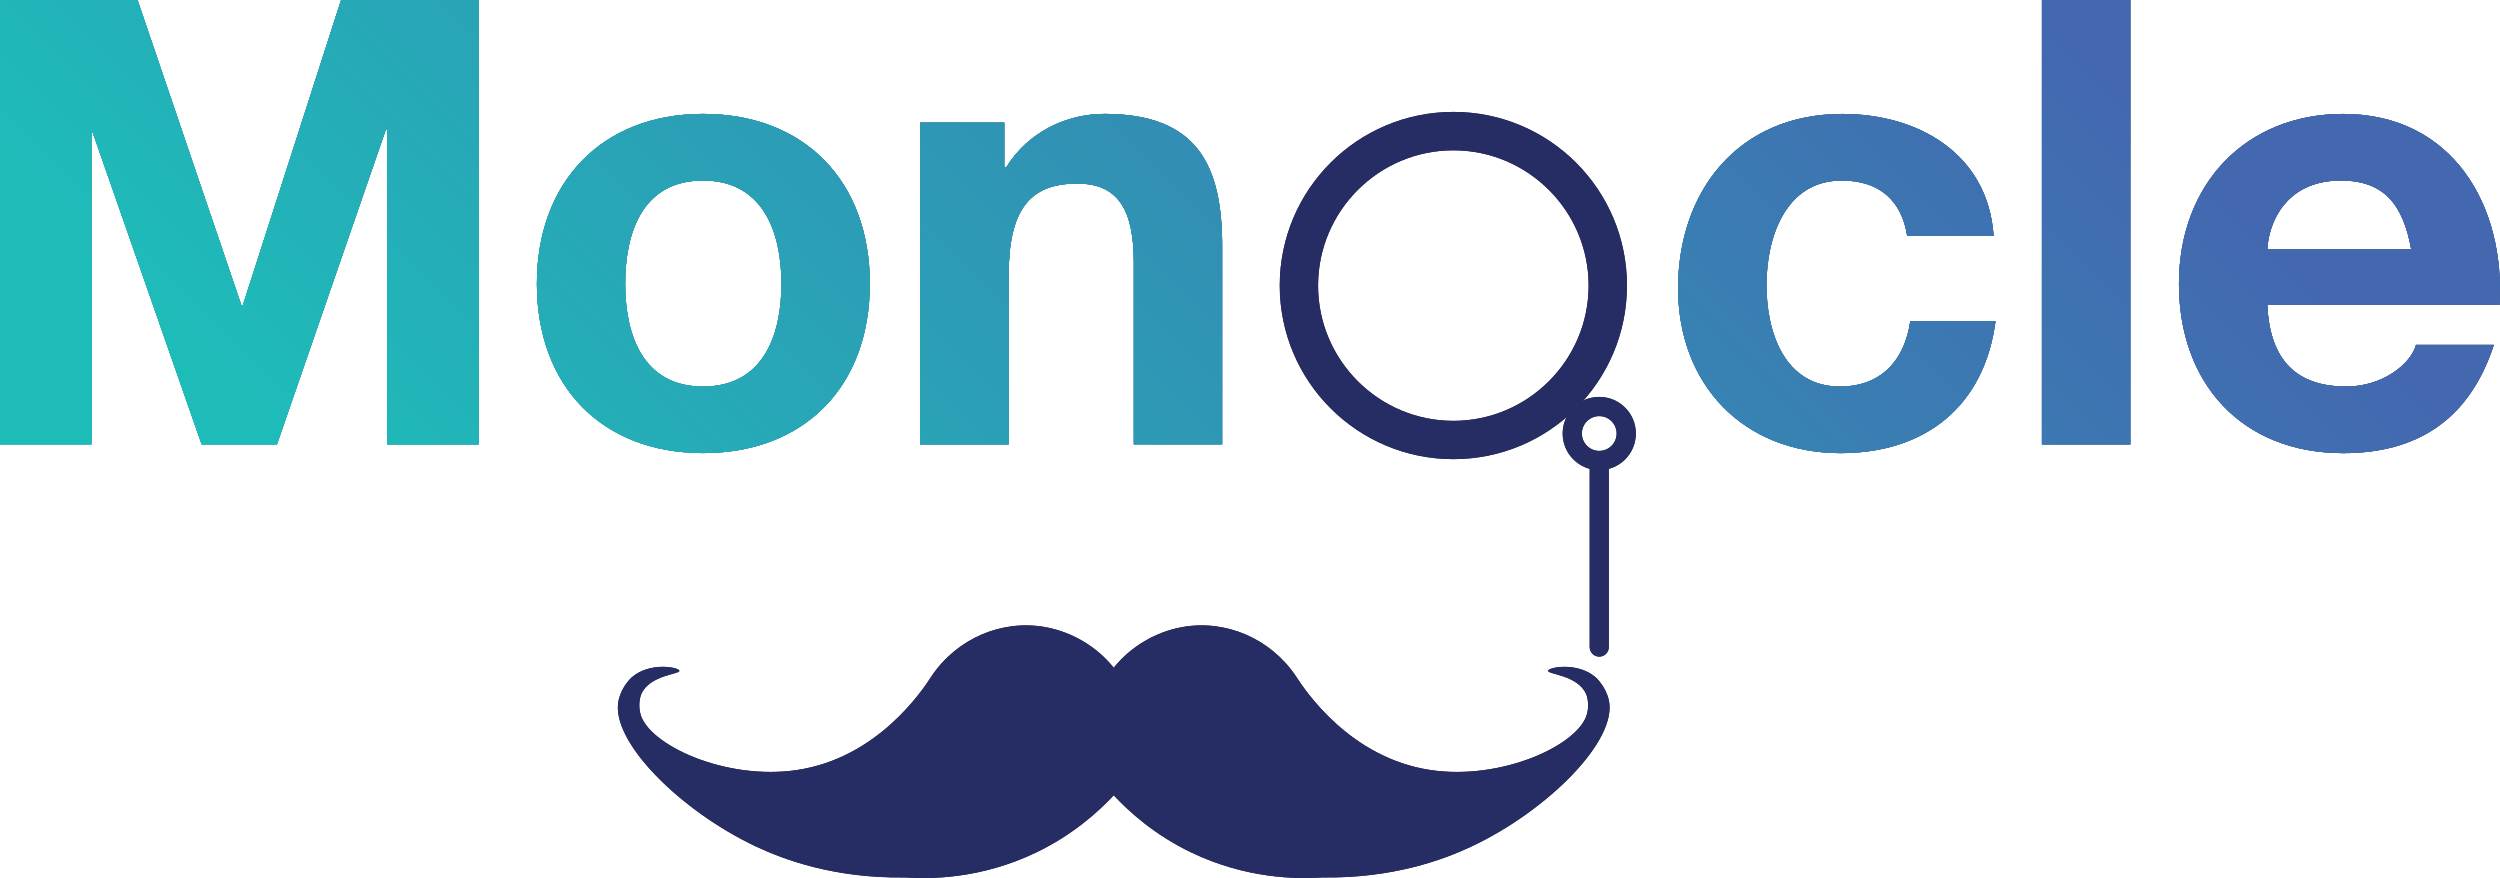<?xml version="1.0" encoding="UTF-8"?>
<svg id="Layer_1" data-name="Layer 1" xmlns="http://www.w3.org/2000/svg"  viewBox="0 0 470 165.08">
  <defs>
    <style>
      .cls-1 {
        fill: #222;
      }

      .cls-1, .cls-2, .cls-3 {
        stroke-width: 0px;
      }

      .cls-2 {
        fill: url(#New_Gradient_Swatch_copy_5);
      }

      .cls-3 {
        fill: #262d65;
      }
    </style>
    <linearGradient id="New_Gradient_Swatch_copy_5" data-name="New Gradient Swatch copy 5" x1="92.97" y1="176.52" x2="350.46" y2="-80.97" gradientUnits="userSpaceOnUse">
      <stop offset=".1" stop-color="#1ebcb9"/>
      <stop offset=".9" stop-color="#4368b0"/>
    </linearGradient>
  </defs>
  <g>
    <g>
      <path class="cls-1" d="M0,0h25.86l19.54,57.45h.23L64.12,0h25.86v83.55h-17.2V24.34h-.23l-20.48,59.21h-14.16L17.43,24.92h-.23v58.62H0V0Z"/>
      <path class="cls-1" d="M132.17,21.41c19.07,0,31.36,12.64,31.36,31.94s-12.29,31.83-31.36,31.83-31.24-12.64-31.24-31.83,12.29-31.94,31.24-31.94ZM132.17,72.67c11.35,0,14.74-9.71,14.74-19.31s-3.39-19.42-14.74-19.42-14.63,9.71-14.63,19.42,3.39,19.31,14.63,19.31Z"/>
      <path class="cls-1" d="M173.01,23.05h15.8v8.42h.35c4.21-6.79,11.47-10.06,18.49-10.06,17.67,0,22.12,9.95,22.12,24.92v37.21h-16.62v-34.17c0-9.95-2.93-14.86-10.65-14.86-9.01,0-12.87,5.03-12.87,17.32v31.71h-16.62V23.05Z"/>
      <path class="cls-1" d="M358.55,44.35c-1.05-6.79-5.38-10.41-12.29-10.41-10.65,0-14.16,10.77-14.16,19.66s3.39,19.07,13.81,19.07c7.72,0,12.17-4.91,13.22-12.29h16.03c-2.11,16.03-13.22,24.81-29.14,24.81-18.25,0-30.54-12.87-30.54-31.01s11.23-32.76,30.89-32.76c14.28,0,27.38,7.49,28.43,22.93h-16.27Z"/>
      <path class="cls-1" d="M383.88,0h16.62v83.55h-16.62V0Z"/>
      <path class="cls-1" d="M426.26,57.34c.47,10.53,5.62,15.33,14.86,15.33,6.67,0,12.05-4.1,13.1-7.84h14.63c-4.68,14.28-14.63,20.36-28.32,20.36-19.07,0-30.89-13.11-30.89-31.83s12.52-31.94,30.89-31.94c20.59,0,30.54,17.32,29.37,35.92h-43.65ZM453.29,46.81c-1.52-8.43-5.15-12.87-13.22-12.87-10.53,0-13.57,8.19-13.81,12.87h27.03Z"/>
    </g>
    <g>
      <g>
        <path class="cls-2" d="M0,0h25.86l19.54,57.45h.23L64.12,0h25.86v83.55h-17.2V24.34h-.23l-20.48,59.21h-14.16L17.43,24.92h-.23v58.62H0V0Z"/>
        <path class="cls-2" d="M132.17,21.41c19.07,0,31.36,12.64,31.36,31.94s-12.29,31.83-31.36,31.83-31.24-12.64-31.24-31.83,12.29-31.94,31.24-31.94ZM132.17,72.67c11.35,0,14.74-9.71,14.74-19.31s-3.39-19.42-14.74-19.42-14.63,9.71-14.63,19.42,3.39,19.31,14.63,19.31Z"/>
        <path class="cls-2" d="M173.01,23.05h15.8v8.42h.35c4.21-6.79,11.47-10.06,18.49-10.06,17.67,0,22.12,9.95,22.12,24.92v37.21h-16.62v-34.17c0-9.95-2.93-14.86-10.65-14.86-9.01,0-12.87,5.03-12.87,17.32v31.71h-16.62V23.05Z"/>
        <path class="cls-2" d="M358.55,44.35c-1.05-6.79-5.38-10.41-12.29-10.41-10.65,0-14.16,10.77-14.16,19.66s3.39,19.07,13.81,19.07c7.72,0,12.17-4.91,13.22-12.29h16.03c-2.11,16.03-13.22,24.81-29.14,24.81-18.25,0-30.54-12.87-30.54-31.01s11.23-32.76,30.89-32.76c14.28,0,27.38,7.49,28.43,22.93h-16.27Z"/>
        <path class="cls-2" d="M383.88,0h16.62v83.55h-16.62V0Z"/>
        <path class="cls-2" d="M426.26,57.34c.47,10.53,5.62,15.33,14.86,15.33,6.67,0,12.05-4.1,13.1-7.84h14.63c-4.68,14.28-14.63,20.36-28.32,20.36-19.07,0-30.89-13.11-30.89-31.83s12.52-31.94,30.89-31.94c20.59,0,30.54,17.32,29.37,35.92h-43.65ZM453.29,46.81c-1.52-8.43-5.15-12.87-13.22-12.87-10.53,0-13.57,8.19-13.81,12.87h27.03Z"/>
      </g>
      <g>
        <path class="cls-2" d="M0,0h25.86l19.54,57.45h.23L64.12,0h25.86v83.55h-17.2V24.34h-.23l-20.48,59.21h-14.16L17.43,24.92h-.23v58.62H0V0Z"/>
        <path class="cls-2" d="M132.17,21.41c19.07,0,31.36,12.64,31.36,31.94s-12.29,31.83-31.36,31.83-31.24-12.64-31.24-31.83,12.29-31.94,31.24-31.94ZM132.17,72.67c11.35,0,14.74-9.71,14.74-19.31s-3.39-19.42-14.74-19.42-14.63,9.71-14.63,19.42,3.39,19.31,14.63,19.31Z"/>
        <path class="cls-2" d="M173.01,23.05h15.8v8.42h.35c4.21-6.79,11.47-10.06,18.49-10.06,17.67,0,22.12,9.95,22.12,24.92v37.21h-16.62v-34.17c0-9.95-2.93-14.86-10.65-14.86-9.01,0-12.87,5.03-12.87,17.32v31.71h-16.62V23.05Z"/>
        <path class="cls-2" d="M358.55,44.35c-1.05-6.79-5.38-10.41-12.29-10.41-10.65,0-14.16,10.77-14.16,19.66s3.39,19.07,13.81,19.07c7.72,0,12.17-4.91,13.22-12.29h16.03c-2.11,16.03-13.22,24.81-29.14,24.81-18.25,0-30.54-12.87-30.54-31.01s11.23-32.76,30.89-32.76c14.28,0,27.38,7.49,28.43,22.93h-16.27Z"/>
        <path class="cls-2" d="M383.88,0h16.62v83.55h-16.62V0Z"/>
        <path class="cls-2" d="M426.26,57.34c.47,10.53,5.62,15.33,14.86,15.33,6.67,0,12.05-4.1,13.1-7.84h14.63c-4.68,14.28-14.63,20.36-28.32,20.36-19.07,0-30.89-13.11-30.89-31.83s12.52-31.94,30.89-31.94c20.59,0,30.54,17.32,29.37,35.92h-43.65ZM453.29,46.81c-1.52-8.43-5.15-12.87-13.22-12.87-10.53,0-13.57,8.19-13.81,12.87h27.03Z"/>
      </g>
      <g>
        <path class="cls-2" d="M0,0h25.86l19.54,57.45h.23L64.12,0h25.86v83.55h-17.2V24.34h-.23l-20.48,59.21h-14.16L17.43,24.92h-.23v58.62H0V0Z"/>
        <path class="cls-2" d="M132.17,21.41c19.07,0,31.36,12.64,31.36,31.94s-12.29,31.83-31.36,31.83-31.24-12.64-31.24-31.83,12.29-31.94,31.24-31.94ZM132.17,72.67c11.35,0,14.74-9.71,14.74-19.31s-3.39-19.42-14.74-19.42-14.63,9.71-14.63,19.42,3.39,19.31,14.63,19.31Z"/>
        <path class="cls-2" d="M173.01,23.05h15.8v8.42h.35c4.21-6.79,11.47-10.06,18.49-10.06,17.67,0,22.12,9.95,22.12,24.92v37.21h-16.62v-34.17c0-9.95-2.93-14.86-10.65-14.86-9.01,0-12.87,5.03-12.87,17.32v31.71h-16.62V23.05Z"/>
        <path class="cls-2" d="M358.55,44.35c-1.05-6.79-5.38-10.41-12.29-10.41-10.65,0-14.16,10.77-14.16,19.66s3.39,19.07,13.81,19.07c7.72,0,12.17-4.91,13.22-12.29h16.03c-2.11,16.03-13.22,24.81-29.14,24.81-18.25,0-30.54-12.87-30.54-31.01s11.23-32.76,30.89-32.76c14.28,0,27.38,7.49,28.43,22.93h-16.27Z"/>
        <path class="cls-2" d="M383.88,0h16.62v83.55h-16.62V0Z"/>
        <path class="cls-2" d="M426.26,57.34c.47,10.53,5.62,15.33,14.86,15.33,6.67,0,12.05-4.1,13.1-7.84h14.63c-4.68,14.28-14.63,20.36-28.32,20.36-19.07,0-30.89-13.11-30.89-31.83s12.52-31.94,30.89-31.94c20.59,0,30.54,17.32,29.37,35.92h-43.65ZM453.29,46.81c-1.52-8.43-5.15-12.87-13.22-12.87-10.53,0-13.57,8.19-13.81,12.87h27.03Z"/>
      </g>
    </g>
  </g>
  <g>
    <g>
      <path class="cls-1" d="M302.45,131.6c-.6-2.61-2.43-4.23-2.43-4.23-3.39-2.98-8.88-1.94-8.98-1.27-.1.69,5.58.79,7.16,4.39,0,0,.68,1.55.19,3.61-1.41,5.92-16.08,12.7-29.54,10.65-15.01-2.29-23.42-14.8-25.26-17.68-4.77-7.05-13.19-10.66-21.38-9.17-4.99.91-9.65,3.67-12.83,7.64-3.18-3.98-7.84-6.73-12.83-7.64-8.19-1.49-16.61,2.12-21.38,9.17-1.84,2.88-10.24,15.4-25.26,17.68-13.45,2.05-28.13-4.73-29.54-10.65-.49-2.06.19-3.61.19-3.61,1.58-3.61,7.25-3.71,7.16-4.39-.09-.67-5.59-1.72-8.98,1.27,0,0-1.83,1.61-2.43,4.23-1.75,7.62,11.59,20.85,25.85,27.56,5.34,2.51,14.82,5.99,27.97,5.8,4.73.32,14.28.3,24.66-4.69,6.94-3.34,11.71-7.67,14.59-10.76,2.88,3.09,7.64,7.42,14.59,10.76,10.38,4.98,19.93,5,24.66,4.69,13.15.19,22.63-3.29,27.97-5.8,14.27-6.71,27.6-19.95,25.85-27.56Z"/>
      <g>
        <path class="cls-1" d="M273.23,28.26c14.02,0,25.43,11.41,25.43,25.43s-11.41,25.43-25.43,25.43-25.43-11.41-25.43-25.43,11.41-25.43,25.43-25.43M273.23,21.04c-18.03,0-32.64,14.61-32.64,32.64s14.61,32.64,32.64,32.64,32.64-14.61,32.64-32.64-14.61-32.64-32.64-32.64h0Z"/>
        <path class="cls-1" d="M300.66,123.45c-1,0-1.8-.81-1.8-1.8v-33.27c0-1,.81-1.8,1.8-1.8s1.8.81,1.8,1.8v33.27c0,1-.81,1.8-1.8,1.8Z"/>
        <path class="cls-1" d="M300.66,78.23c1.8,0,3.27,1.47,3.27,3.27s-1.47,3.27-3.27,3.27-3.27-1.47-3.27-3.27,1.47-3.27,3.27-3.27M300.66,74.62c-3.8,0-6.88,3.08-6.88,6.88s3.08,6.88,6.88,6.88,6.88-3.08,6.88-6.88-3.08-6.88-6.88-6.88h0Z"/>
      </g>
    </g>
    <g>
      <path class="cls-3" d="M302.45,131.6c-.6-2.61-2.43-4.23-2.43-4.23-3.39-2.98-8.88-1.94-8.98-1.27-.1.69,5.58.79,7.16,4.39,0,0,.68,1.55.19,3.61-1.41,5.92-16.08,12.7-29.54,10.65-15.01-2.29-23.42-14.8-25.26-17.68-4.77-7.05-13.19-10.66-21.38-9.17-4.99.91-9.65,3.67-12.83,7.64-3.18-3.98-7.84-6.73-12.83-7.64-8.19-1.49-16.61,2.12-21.38,9.17-1.84,2.88-10.24,15.4-25.26,17.68-13.45,2.05-28.13-4.73-29.54-10.65-.49-2.06.19-3.61.19-3.61,1.58-3.61,7.25-3.71,7.16-4.39-.09-.67-5.59-1.72-8.98,1.27,0,0-1.83,1.61-2.43,4.23-1.75,7.62,11.59,20.85,25.85,27.56,5.34,2.51,14.82,5.99,27.97,5.8,4.73.32,14.28.3,24.66-4.69,6.94-3.34,11.71-7.67,14.59-10.76,2.88,3.09,7.64,7.42,14.59,10.76,10.38,4.98,19.93,5,24.66,4.69,13.15.19,22.63-3.29,27.97-5.8,14.27-6.71,27.6-19.95,25.85-27.56Z"/>
      <g>
        <path class="cls-3" d="M273.23,28.26c14.02,0,25.43,11.41,25.43,25.43s-11.41,25.43-25.43,25.43-25.43-11.41-25.43-25.43,11.41-25.43,25.43-25.43M273.23,21.04c-18.03,0-32.64,14.61-32.64,32.64s14.61,32.64,32.64,32.64,32.64-14.61,32.64-32.64-14.61-32.64-32.64-32.64h0Z"/>
        <path class="cls-3" d="M300.66,123.45c-1,0-1.8-.81-1.8-1.8v-33.27c0-1,.81-1.8,1.8-1.8s1.8.81,1.8,1.8v33.27c0,1-.81,1.8-1.8,1.8Z"/>
        <path class="cls-3" d="M300.66,78.23c1.8,0,3.27,1.47,3.27,3.27s-1.47,3.27-3.27,3.27-3.27-1.47-3.27-3.27,1.47-3.27,3.27-3.27M300.66,74.62c-3.8,0-6.88,3.08-6.88,6.88s3.08,6.88,6.88,6.88,6.88-3.08,6.88-6.88-3.08-6.88-6.88-6.88h0Z"/>
      </g>
    </g>
  </g>
</svg>